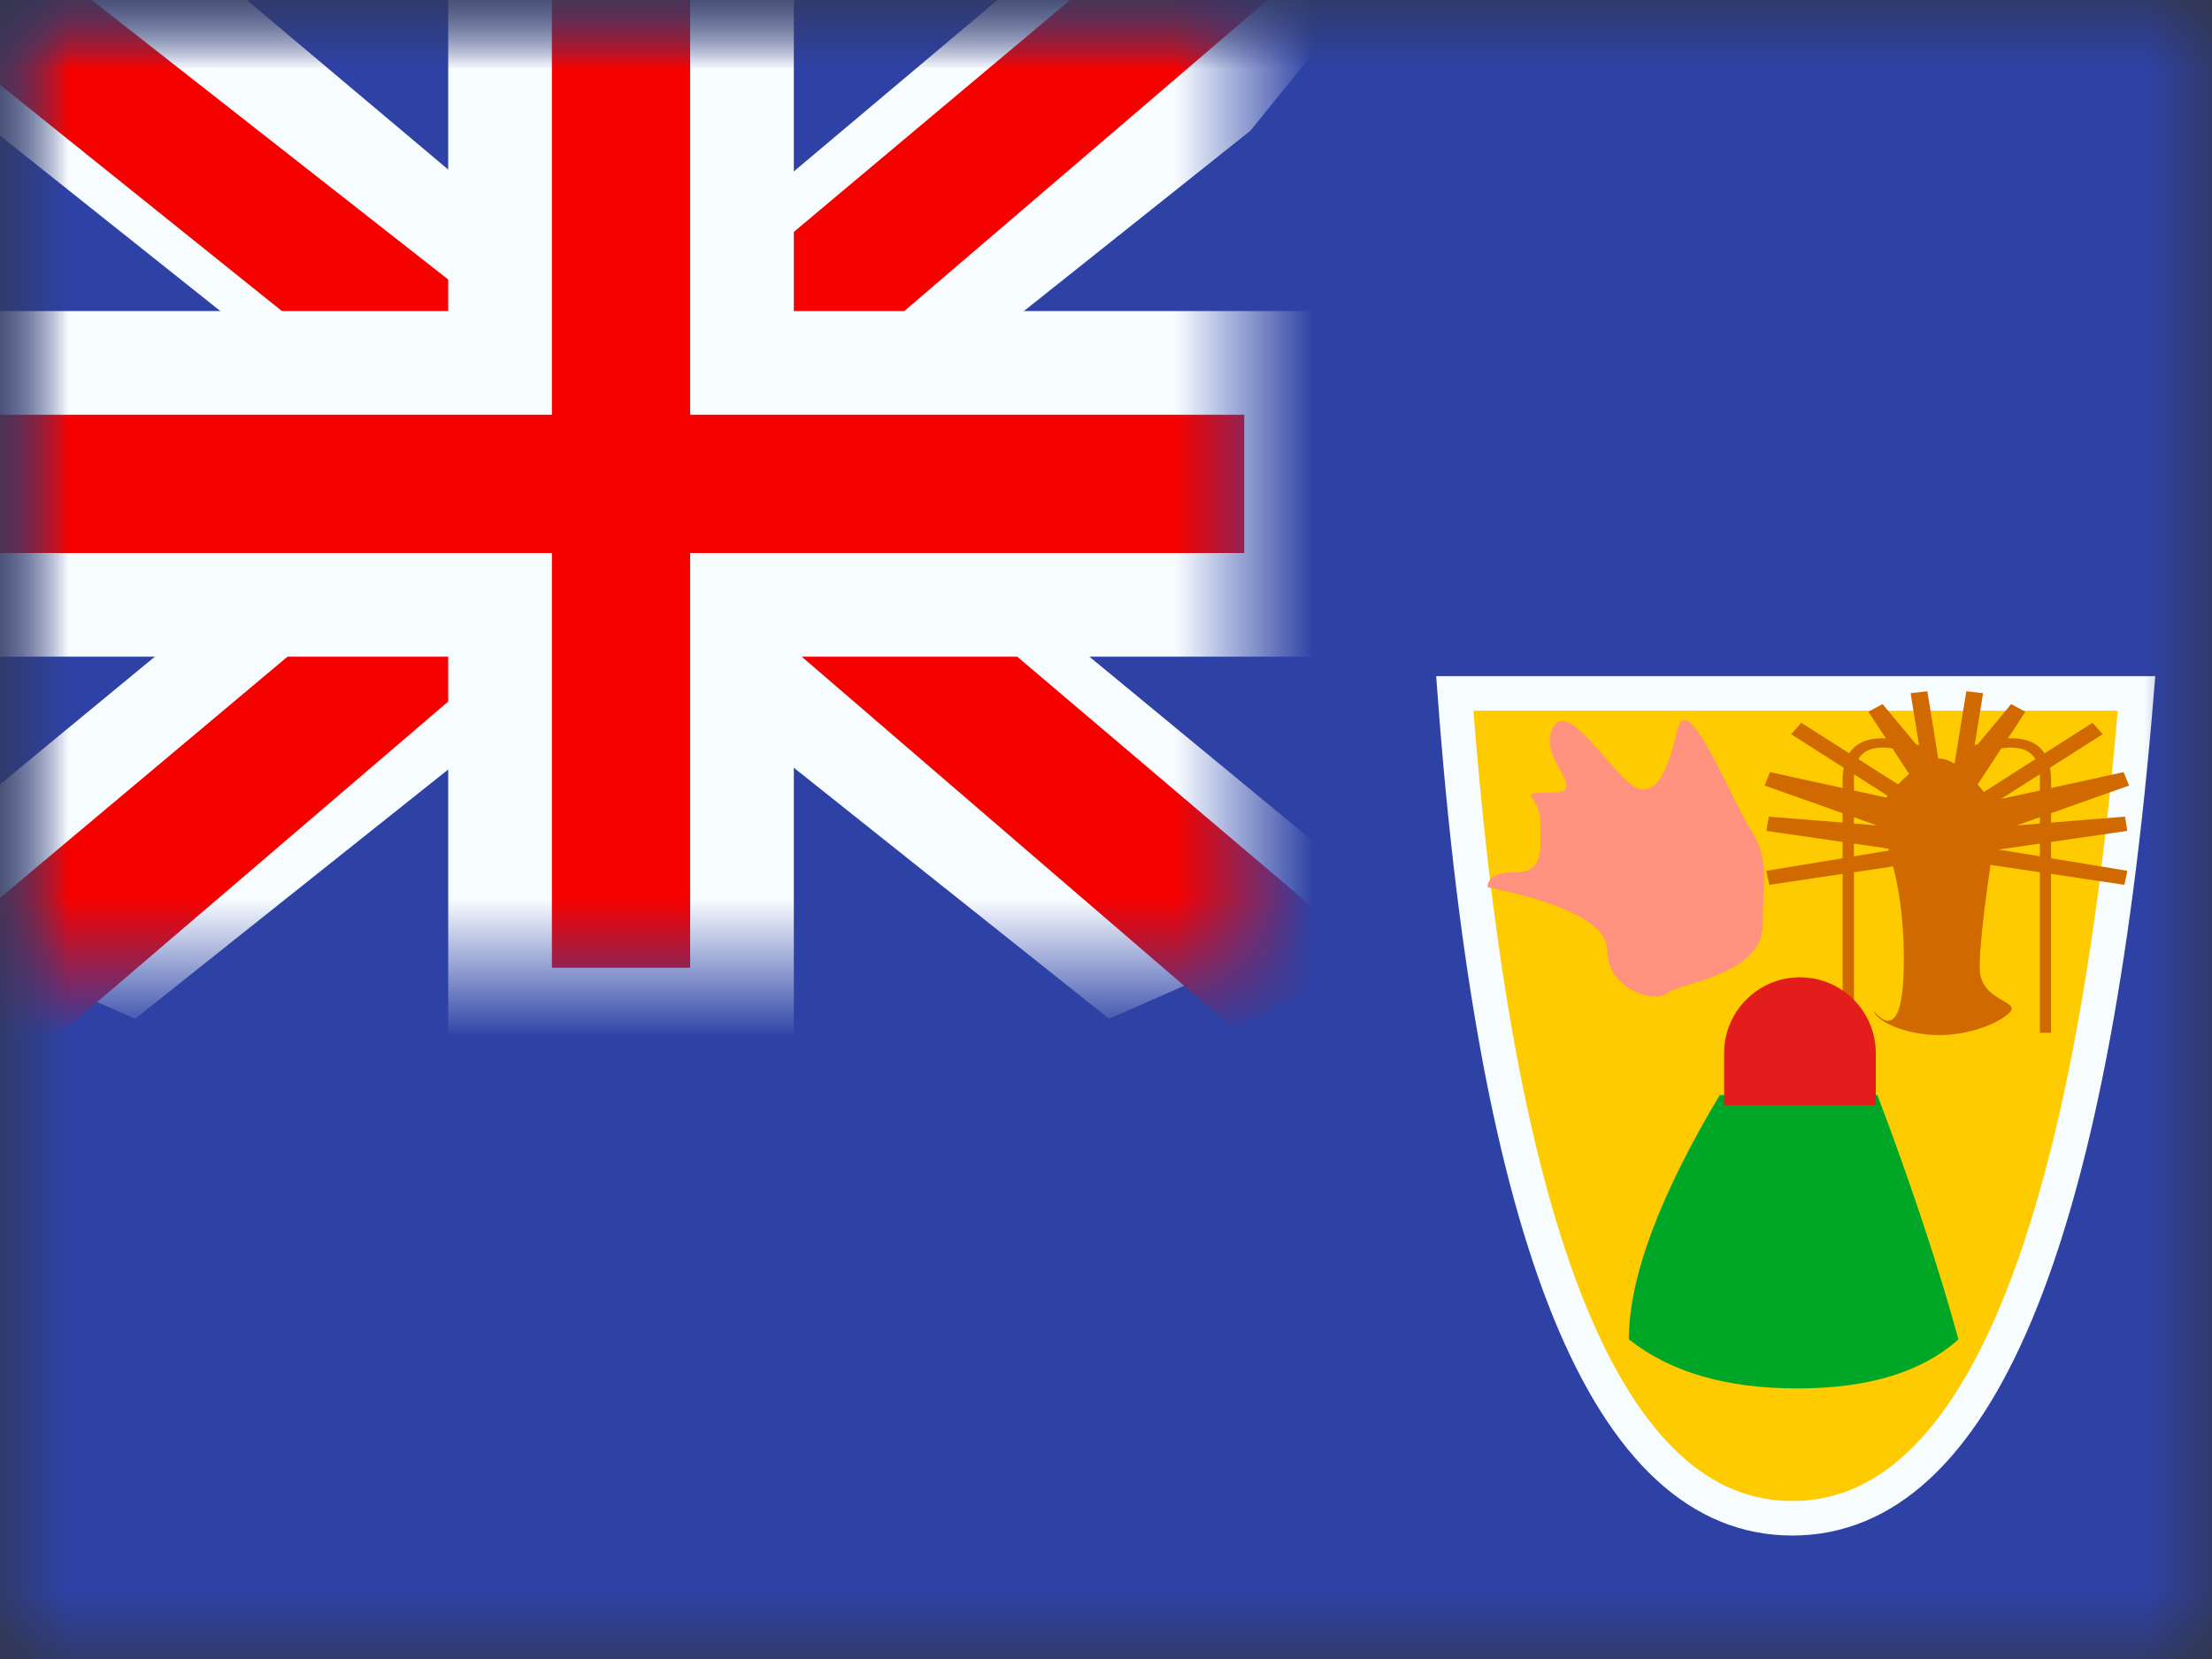 <svg xmlns="http://www.w3.org/2000/svg" xmlns:xlink="http://www.w3.org/1999/xlink" width="16" height="12" viewBox="0 0 16 12">
  <rect x="0" y="0" width="16" height="12" fill="#333333" stroke="none"/>
  <defs>
    <rect id="tc---turks-and-caicos-islands-a" width="16" height="12" x="0" y="0"/>
    <rect id="tc---turks-and-caicos-islands-c" width="16" height="12" x="0" y="0"/>
    <rect id="tc---turks-and-caicos-islands-e" width="9" height="7" x="0" y="0"/>
  </defs>
  <g fill="none" fill-rule="evenodd">
    <mask id="tc---turks-and-caicos-islands-b" fill="#fff">
      <use xlink:href="#tc---turks-and-caicos-islands-a"/>
    </mask>
    <g mask="url(#tc---turks-and-caicos-islands-b)">
      <mask id="tc---turks-and-caicos-islands-d" fill="#fff">
        <use xlink:href="#tc---turks-and-caicos-islands-c"/>
      </mask>
      <use fill="#2E42A5" xlink:href="#tc---turks-and-caicos-islands-c"/>
      <g mask="url(#tc---turks-and-caicos-islands-d)">
        <g transform="translate(10 5)">
          <path fill="#FECA00" stroke="#F7FCFF" stroke-width=".25" d="M0.523,0.016 C0.819,3.993 1.632,5.982 2.964,5.982 C4.296,5.982 5.126,3.993 5.454,0.016 L0.523,0.016 Z"/>
          <g transform="translate(.4)">
            <path fill="#CF6900" d="M3.738,0.524 L3.823,0 L3.944,0.014 L3.883,0.39 C3.891,0.387 3.899,0.385 3.907,0.382 L4.147,0.093 L4.25,0.148 L4.124,0.341 C4.249,0.335 4.338,0.371 4.389,0.449 L4.736,0.228 L4.809,0.311 L4.428,0.553 C4.433,0.581 4.436,0.611 4.436,0.644 L4.436,0.7 L4.961,0.585 L5,0.682 L4.436,0.882 L4.436,0.95 L4.971,0.907 L4.987,1.01 L4.436,1.09 L4.436,1.208 L4.988,1.299 L4.966,1.4 L4.436,1.321 L4.436,2.47 L4.355,2.47 L4.355,1.309 L3.998,1.256 C3.941,1.649 3.915,1.903 3.921,2.019 C3.932,2.244 4.221,2.24 4.136,2.324 C4.051,2.407 3.839,2.487 3.626,2.487 C3.413,2.487 3.203,2.407 3.158,2.324 C3.112,2.24 3.355,2.662 3.37,2.019 C3.377,1.75 3.352,1.499 3.294,1.267 L3.01,1.309 L3.01,2.47 L2.928,2.47 L2.928,1.321 L2.398,1.4 L2.376,1.299 L2.928,1.208 L2.928,1.09 L2.377,1.01 L2.394,0.907 L2.928,0.95 L2.928,0.882 L2.364,0.682 L2.403,0.585 L2.928,0.7 L2.928,0.644 C2.928,0.611 2.931,0.581 2.936,0.553 L2.556,0.311 L2.629,0.228 L2.976,0.449 C3.026,0.371 3.115,0.335 3.241,0.341 L3.114,0.148 L3.217,0.093 L3.458,0.382 C3.465,0.385 3.473,0.387 3.481,0.39 L3.42,0.014 L3.541,0 L3.62,0.487 C3.622,0.487 3.624,0.487 3.626,0.487 C3.66,0.487 3.697,0.499 3.738,0.524 Z M3.905,0.674 C3.92,0.691 3.935,0.709 3.95,0.729 L4.322,0.491 C4.282,0.421 4.201,0.395 4.076,0.413 L3.905,0.674 Z M3.329,0.674 C3.357,0.645 3.384,0.62 3.409,0.598 L3.288,0.413 C3.163,0.395 3.083,0.421 3.042,0.491 L3.329,0.674 Z M3.263,1.152 C3.261,1.148 3.26,1.143 3.258,1.138 L3.01,1.102 L3.01,1.194 L3.263,1.152 Z M3.243,0.769 C3.246,0.764 3.25,0.76 3.254,0.756 L3.011,0.601 C3.01,0.615 3.01,0.629 3.01,0.644 L3.01,0.718 L3.243,0.769 Z M4.353,0.601 L4.074,0.779 L4.355,0.718 L4.355,0.644 C4.355,0.629 4.354,0.615 4.353,0.601 Z M4.355,0.911 L4.186,0.971 L4.355,0.957 L4.355,0.911 Z M4.355,1.102 L4.056,1.145 L4.355,1.194 L4.355,1.102 Z M3.01,0.957 L3.178,0.971 L3.01,0.911 L3.01,0.957 Z"/>
            <path fill="#00A727" d="M2.039,2.921 C1.601,3.655 1.382,4.244 1.382,4.688 C1.681,4.925 2.086,5.043 2.6,5.043 C3.113,5.043 3.501,4.925 3.766,4.688 C3.621,4.161 3.426,3.572 3.18,2.921 L2.039,2.921 Z"/>
            <path fill="#E31D1C" d="M2.619,2.069 C2.922,2.069 3.168,2.315 3.168,2.618 L3.168,2.993 L2.071,2.993 L2.071,2.618 C2.071,2.315 2.317,2.069 2.619,2.069 Z"/>
            <path fill="#FF927F" d="M0.36,1.417 C0.938,1.536 1.226,1.689 1.226,1.877 C1.226,2.159 1.576,2.26 1.661,2.184 C1.747,2.108 2.351,2.055 2.351,1.688 C2.351,1.32 2.402,1.221 2.255,0.987 C2.108,0.754 1.802,-0.034 1.732,0.282 C1.661,0.598 1.555,0.832 1.36,0.643 C1.164,0.455 0.912,0.057 0.824,0.282 C0.736,0.507 1.104,0.733 0.824,0.733 C0.544,0.733 0.741,0.748 0.741,0.939 C0.741,1.129 0.775,1.309 0.567,1.309 C0.429,1.309 0.36,1.345 0.36,1.417 Z"/>
          </g>
        </g>
      </g>
      <g mask="url(#tc---turks-and-caicos-islands-d)">
        <mask id="tc---turks-and-caicos-islands-f" fill="#fff">
          <use xlink:href="#tc---turks-and-caicos-islands-e"/>
        </mask>
        <g mask="url(#tc---turks-and-caicos-islands-f)">
          <g transform="translate(-2 -1)">
            <polygon fill="#F7FCFF" fill-rule="nonzero" points=".998 1.232 2.978 .363 11.045 6.787 12.09 8.078 9.972 8.369 6.682 5.6 4.033 3.735" transform="matrix(1 0 0 -1 0 8.732)"/>
            <polygon fill="#F50100" fill-rule="nonzero" points="1.269 1.038 2.278 .534 11.714 8.613 10.298 8.613" transform="matrix(1 0 0 -1 0 9.146)"/>
            <g transform="matrix(-1 0 0 1 13 0)">
              <polygon fill="#F7FCFF" fill-rule="nonzero" points=".998 1.232 2.978 .363 11.045 6.787 12.09 8.078 9.972 8.369 6.682 5.6 4.033 3.735" transform="matrix(1 0 0 -1 0 8.732)"/>
              <polygon fill="#F50100" fill-rule="nonzero" points="1.065 1.162 2.074 .658 6.093 4.117 7.284 4.503 12.19 8.441 10.773 8.441 5.87 4.597 4.567 4.134" transform="matrix(1 0 0 -1 0 9.099)"/>
            </g>
            <path fill="#F50100" stroke="#F7FCFF" stroke-width=".75" d="M3.617,2.625 L3.617,-0.375 L5.367,-0.375 L5.367,2.625 L9.375,2.625 L9.375,4.375 L5.367,4.375 L5.367,7.375 L3.617,7.375 L3.617,4.375 L-0.375,4.375 L-0.375,2.625 L3.617,2.625 Z" transform="translate(2 1)"/>
          </g>
        </g>
      </g>
    </g>
  </g>
</svg>
